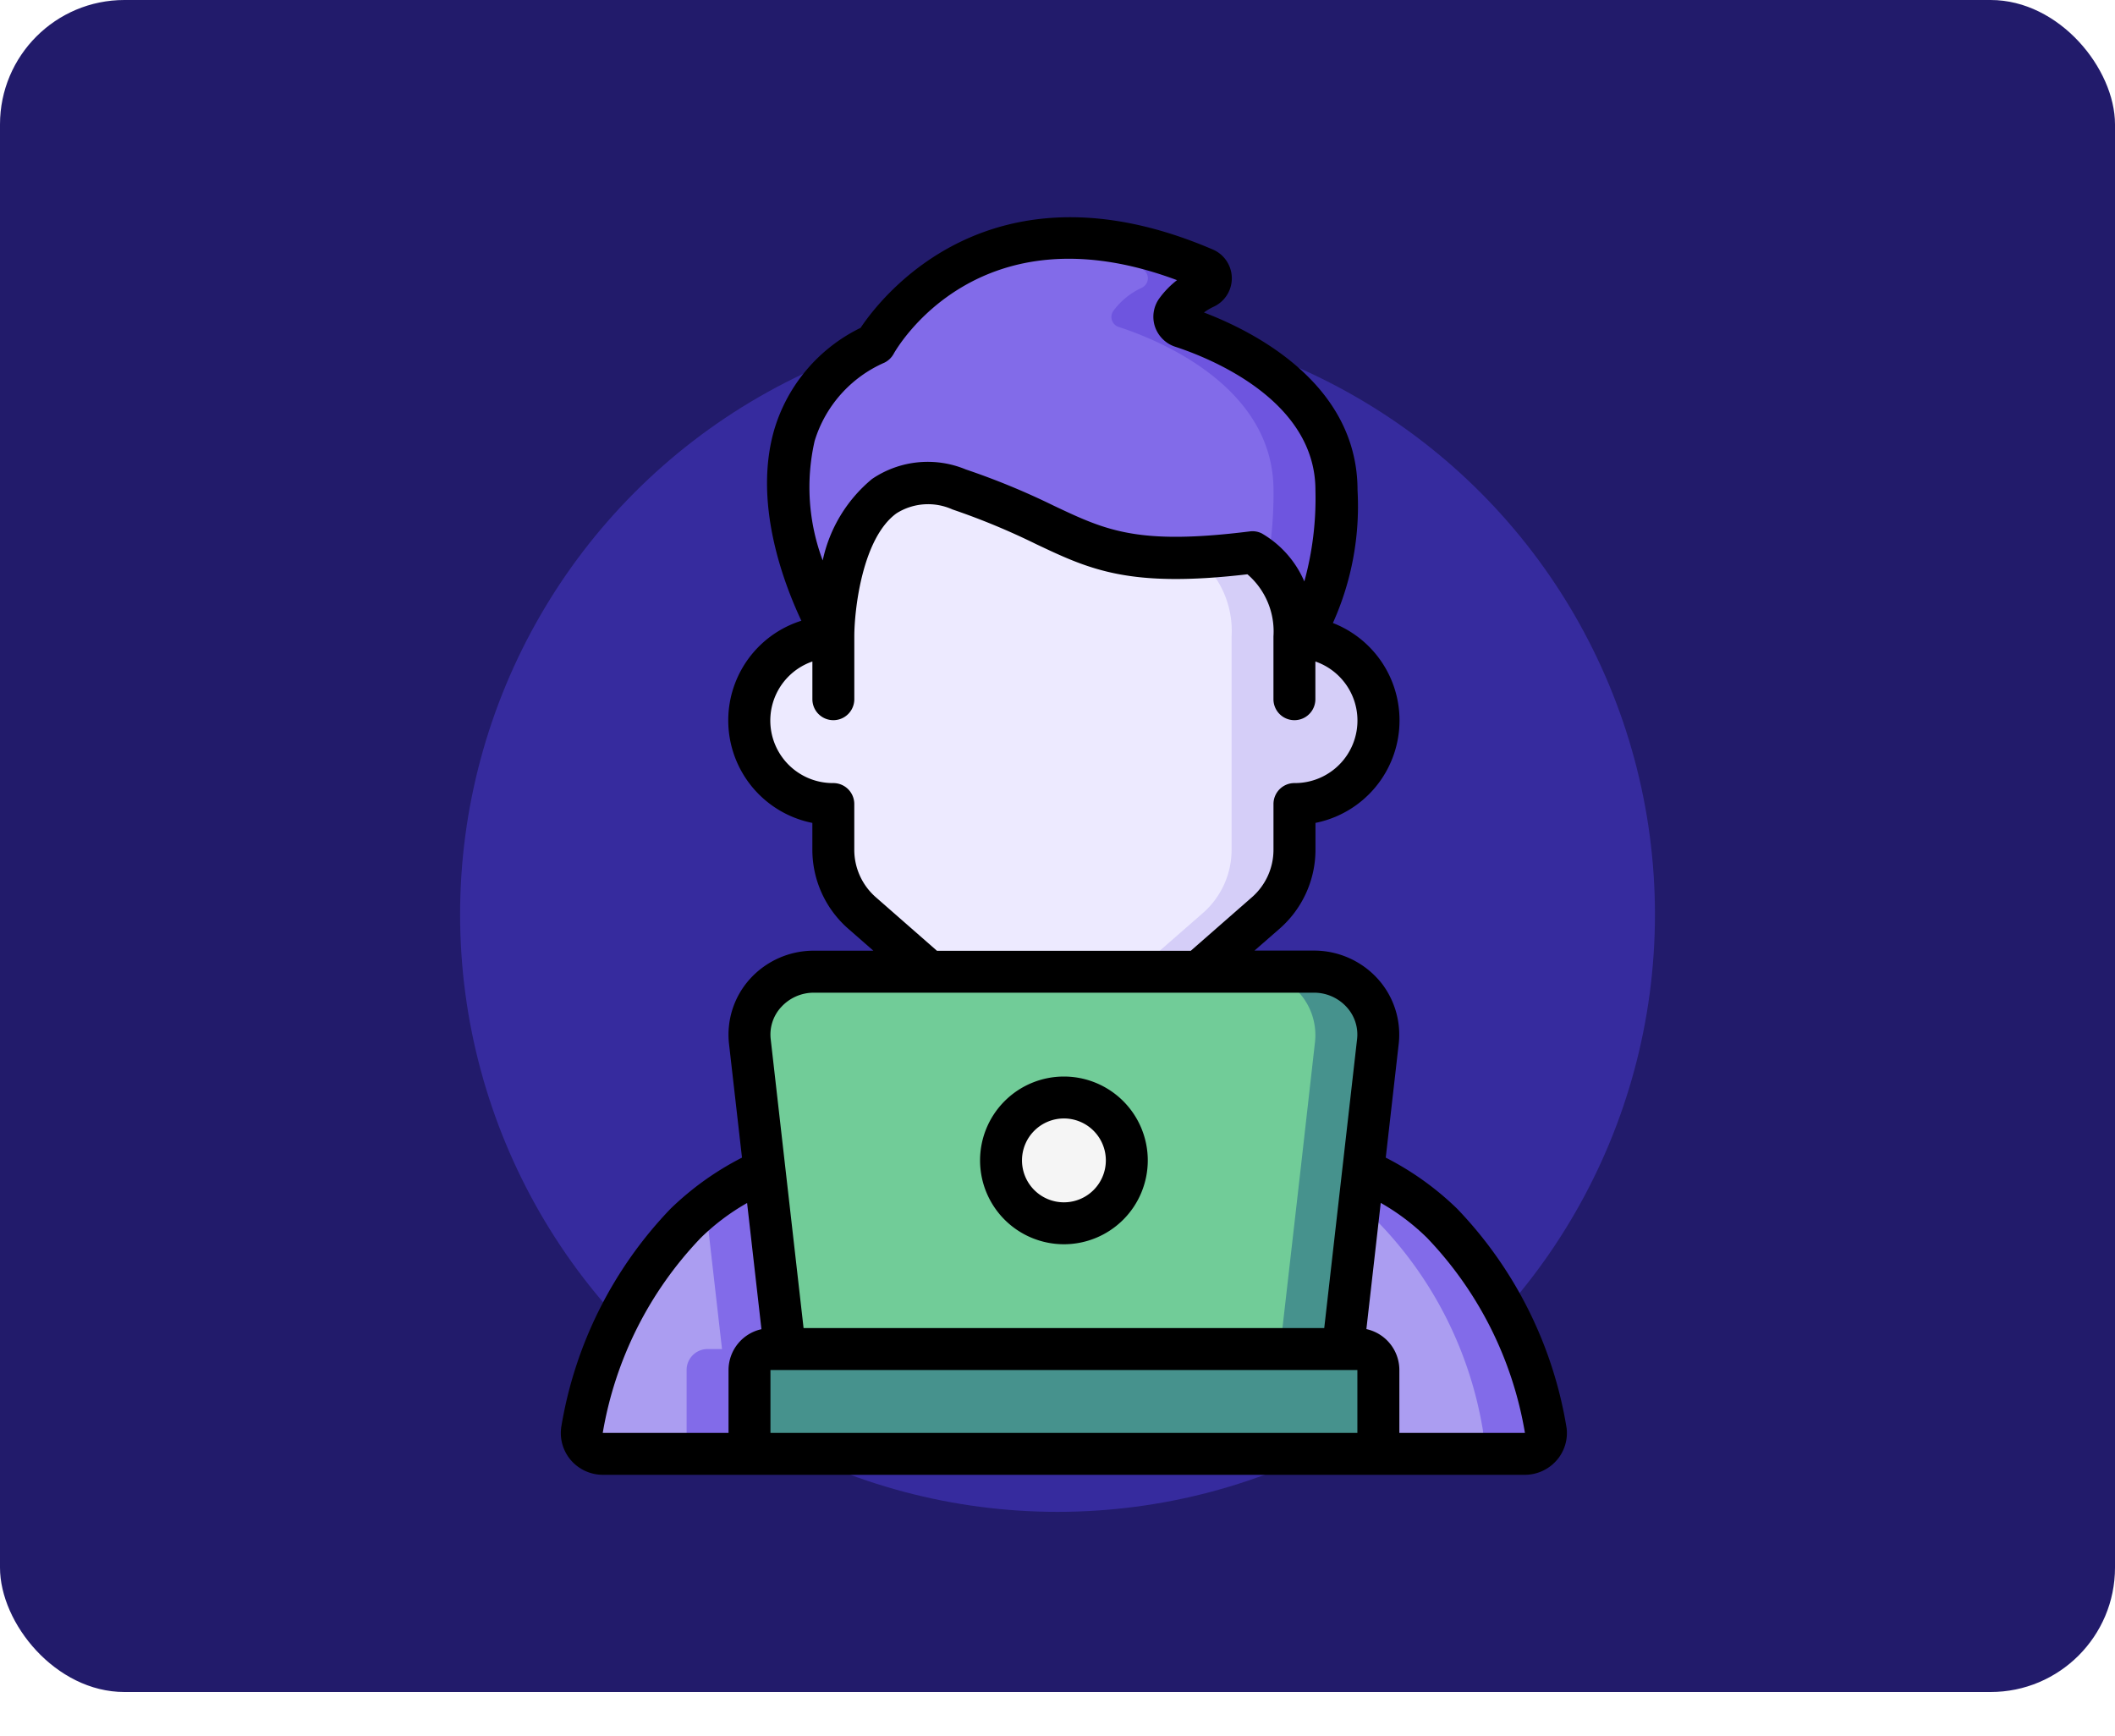 <svg xmlns="http://www.w3.org/2000/svg" xmlns:xlink="http://www.w3.org/1999/xlink" width="85" height="69.759" viewBox="0 0 85 69.759">
  <defs>
    <filter id="Elipse_7683" x="9.491" y="3.74" width="66.019" height="66.019" filterUnits="userSpaceOnUse">
      <feOffset dy="3" input="SourceAlpha"/>
      <feGaussianBlur stdDeviation="3" result="blur"/>
      <feFlood flood-opacity="0.161"/>
      <feComposite operator="in" in2="blur"/>
      <feComposite in="SourceGraphic"/>
    </filter>
  </defs>
  <g id="Grupo_1021474" data-name="Grupo 1021474" transform="translate(-1335 -475)">
    <rect id="Rectángulo_345292" data-name="Rectángulo 345292" width="85" height="68" rx="5" transform="translate(1335 475)" fill="#221b6b"/>
    <g id="Grupo_1019762" data-name="Grupo 1019762" transform="translate(1.31 42.957)">
      <g id="Grupo_1021475" data-name="Grupo 1021475" transform="translate(1352.181 440.772)">
        <g id="Grupo_1019745" data-name="Grupo 1019745" transform="translate(0 1.011)">
          <g id="Grupo_1003705" data-name="Grupo 1003705" transform="translate(0 0)">
            <g transform="matrix(1, 0, 0, 1, -18.49, -9.74)" filter="url(#Elipse_7683)">
              <circle id="Elipse_7683-2" data-name="Elipse 7683" cx="24.01" cy="24.01" r="24.01" transform="translate(18.49 9.74)" fill="#362b9e"/>
            </g>
          </g>
        </g>
        <g id="Page-1" transform="translate(4.048 0)">
          <g id="_021---Freelancer" data-name="021---Freelancer" transform="translate(0 0)">
            <path id="Path" d="M34.275,22.23a3.37,3.37,0,0,1-3.37,3.361v1.837a3.377,3.377,0,0,1-1.154,2.544l-2.7,2.359H16.221l-2.7-2.359a3.376,3.376,0,0,1-1.154-2.544V25.591a3.361,3.361,0,1,1,0-6.723v-.017s0-7.582,5.055-5.9,5.055,3.37,11.794,2.527a3.65,3.65,0,0,1,1.685,3.37v.017A3.37,3.37,0,0,1,34.275,22.23Z" transform="translate(-1.42 -2.007)" fill="#edeaff" fill-rule="evenodd"/>
            <path id="Path-2" data-name="Path" d="M31.28,26.109v1.837a3.377,3.377,0,0,1-1.154,2.544l-2.7,2.359h2.527l2.7-2.359a3.376,3.376,0,0,0,1.154-2.544V26.109a3.361,3.361,0,0,0,0-6.723V19.37A3.65,3.65,0,0,0,32.122,16c-.842.105-1.575.168-2.227.2A3.822,3.822,0,0,1,31.28,19.37Z" transform="translate(-4.322 -2.525)" fill="#d5cef8" fill-rule="evenodd"/>
            <path id="Path-3" data-name="Path" d="M32.878,11.135c0,5.046-1.685,5.889-1.685,5.889v-.017a3.65,3.65,0,0,0-1.685-3.37c-6.74.842-6.74-.842-11.794-2.527s-5.055,5.9-5.055,5.9v.017S7.605,8.616,14.345,5.255c0,0,3.909-7.018,13.226-3.024A.421.421,0,0,1,27.588,3a2.949,2.949,0,0,0-1.137.918.421.421,0,0,0,.2.657C28.236,5.086,32.878,6.956,32.878,11.135Z" transform="translate(-1.708 -0.162)" fill="#826be9" fill-rule="evenodd"/>
            <path id="Path-4" data-name="Path" d="M28.536,4.576a.421.421,0,0,1-.2-.657A2.949,2.949,0,0,1,29.471,3a.421.421,0,0,0-.017-.767,12.744,12.744,0,0,0-6.662-1.146,14.832,14.832,0,0,1,4.135,1.146A.421.421,0,0,1,26.944,3a2.949,2.949,0,0,0-1.137.918.421.421,0,0,0,.2.657c1.584.514,6.226,2.384,6.226,6.563a15.68,15.68,0,0,1-.253,2.967,3.945,3.945,0,0,1,1.1,2.9v.017s1.685-.842,1.685-5.889c0-4.179-4.642-6.049-6.226-6.563Z" transform="translate(-3.591 -0.166)" fill="#6e55df" fill-rule="evenodd"/>
            <path id="Path-5" data-name="Path" d="M7.74,53.492V56.02a.842.842,0,0,0,.842.842H1.851a.842.842,0,0,1-.842-.935A15.669,15.669,0,0,1,5.179,47.6,11.985,11.985,0,0,1,8.338,45.43l.826,7.22H8.583a.842.842,0,0,0-.842.842Z" transform="translate(-0.158 -7.162)" fill="#ab9df1" fill-rule="evenodd"/>
            <path id="Path-6" data-name="Path" d="M9.37,52.65h.581l-.826-7.22a14.72,14.72,0,0,0-2.359,1.462l.657,5.758H6.842A.842.842,0,0,0,6,53.492V56.02a.842.842,0,0,0,.842.842H9.37a.842.842,0,0,1-.842-.842V53.492a.842.842,0,0,1,.842-.842Z" transform="translate(-0.945 -7.162)" fill="#826be9" fill-rule="evenodd"/>
            <path id="Path-7" data-name="Path" d="M45.465,55.927a.842.842,0,0,1-.842.935H37.891a.842.842,0,0,0,.842-.842V53.492a.842.842,0,0,0-.842-.842H37.31l.826-7.22A11.986,11.986,0,0,1,41.295,47.6,15.669,15.669,0,0,1,45.465,55.927Z" transform="translate(-5.878 -7.162)" fill="#ab9df1" fill-rule="evenodd"/>
            <path id="Path-8" data-name="Path" d="M41.418,47.6a11.985,11.985,0,0,0-3.159-2.165l-.168,1.462a7.492,7.492,0,0,1,.8.7,15.67,15.67,0,0,1,4.17,8.332.842.842,0,0,1-.842.935h2.527a.842.842,0,0,0,.842-.935A15.67,15.67,0,0,0,41.418,47.6Z" transform="translate(-6.001 -7.162)" fill="#826be9" fill-rule="evenodd"/>
            <rect id="Rectangle" width="25.273" height="4.212" rx="1" transform="translate(7.582 45.488)" fill="#46928d"/>
            <path id="Path-9" data-name="Path" d="M33.676,43.944l-.826,7.22H10.424L9.6,43.944l-.581-5.139A2.548,2.548,0,0,1,11.587,36h20.1a2.548,2.548,0,0,1,1.914.827Z" transform="translate(-1.419 -5.676)" fill="#71cc98" fill-rule="evenodd"/>
            <path id="Path-10" data-name="Path" d="M35.457,36H32.93A2.548,2.548,0,0,1,35.5,38.805l-.581,5.139-.826,7.22H36.62l.826-7.22.581-5.139A2.548,2.548,0,0,0,35.457,36Z" transform="translate(-5.188 -5.676)" fill="#46928d" fill-rule="evenodd"/>
            <circle id="Oval" cx="2.527" cy="2.527" r="2.527" transform="translate(17.691 35.378)" fill="#f5f5f5"/>
            <g id="Grupo_1021453" data-name="Grupo 1021453">
              <path id="Shape" d="M.012,48.67a1.672,1.672,0,0,0,.409,1.308,1.7,1.7,0,0,0,1.264.569H38.746a1.7,1.7,0,0,0,1.264-.569,1.667,1.667,0,0,0,.413-1.3,16.556,16.556,0,0,0-4.4-8.824A11.818,11.818,0,0,0,33.153,37.8l.521-4.573a3.339,3.339,0,0,0-.83-2.6,3.459,3.459,0,0,0-2.576-1.148h-2.39l1.011-.882a4.219,4.219,0,0,0,1.44-3.179V24.347a4.2,4.2,0,0,0,.7-8.033,11.432,11.432,0,0,0,.99-5.338c0-4.272-4.157-6.374-6.173-7.141a2.2,2.2,0,0,1,.387-.23A1.259,1.259,0,0,0,26.195,1.3C17.3-2.515,12.884,3.2,12.047,4.452A6.664,6.664,0,0,0,8.58,8.536c-.842,2.891.325,6.066,1.087,7.687a4.2,4.2,0,0,0,.442,8.125v1.078A4.218,4.218,0,0,0,11.551,28.6l1.009.883H10.17a3.459,3.459,0,0,0-2.58,1.148,3.339,3.339,0,0,0-.83,2.6L7.281,37.8a11.842,11.842,0,0,0-2.87,2.053,16.535,16.535,0,0,0-4.4,8.814Zm8.413.192V46.335H32.013v2.527ZM34.809,41.02a14.889,14.889,0,0,1,3.938,7.842H33.7V46.335a1.685,1.685,0,0,0-1.325-1.644l.577-5.072A8.979,8.979,0,0,1,34.809,41.02ZM10.2,9a5.044,5.044,0,0,1,2.811-3.152.855.855,0,0,0,.361-.344c.14-.253,3.423-5.947,11.392-2.969a3.634,3.634,0,0,0-.687.7,1.264,1.264,0,0,0-.211,1.131,1.281,1.281,0,0,0,.817.842c1.324.431,5.644,2.116,5.644,5.763a12.582,12.582,0,0,1-.446,3.674,4.1,4.1,0,0,0-1.705-1.929.828.828,0,0,0-.481-.084c-4.507.563-5.775-.035-7.873-1.027a29.425,29.425,0,0,0-3.55-1.464,3.981,3.981,0,0,0-3.765.385A5.818,5.818,0,0,0,10.525,13.8,8.377,8.377,0,0,1,10.2,9ZM12.66,27.335a2.533,2.533,0,0,1-.866-1.909V23.589a.842.842,0,0,0-.842-.842,2.512,2.512,0,0,1-.842-4.886v1.516a.842.842,0,1,0,1.685,0V16.85c0-1.037.312-3.949,1.7-4.947a2.38,2.38,0,0,1,2.246-.152A28.033,28.033,0,0,1,19.1,13.143c2.165,1.024,3.74,1.769,8.494,1.213a3.026,3.026,0,0,1,1.046,2.494v2.527a.842.842,0,0,0,1.685,0V17.861a2.512,2.512,0,0,1-.842,4.886.842.842,0,0,0-.842.842v1.837a2.534,2.534,0,0,1-.867,1.91l-2.457,2.151h-10.2ZM8.846,31.761a1.769,1.769,0,0,1,1.323-.59h20.1a1.769,1.769,0,0,1,1.323.59A1.628,1.628,0,0,1,32,33.044L30.681,44.65H9.756L8.435,33.04a1.628,1.628,0,0,1,.41-1.279Zm-1.36,7.862.577,5.072a1.685,1.685,0,0,0-1.323,1.64v2.527H1.685a14.931,14.931,0,0,1,3.942-7.84,9.014,9.014,0,0,1,1.861-1.4Z" transform="translate(0 -0.005)"/>
              <path id="Shape-2" data-name="Shape" d="M23.37,47.74A3.37,3.37,0,1,0,20,44.37,3.37,3.37,0,0,0,23.37,47.74Zm0-5.055a1.685,1.685,0,1,1-1.685,1.685A1.685,1.685,0,0,1,23.37,42.685Z" transform="translate(-3.151 -6.464)"/>
            </g>
          </g>
        </g>
      </g>
    </g>
  </g>
</svg>
